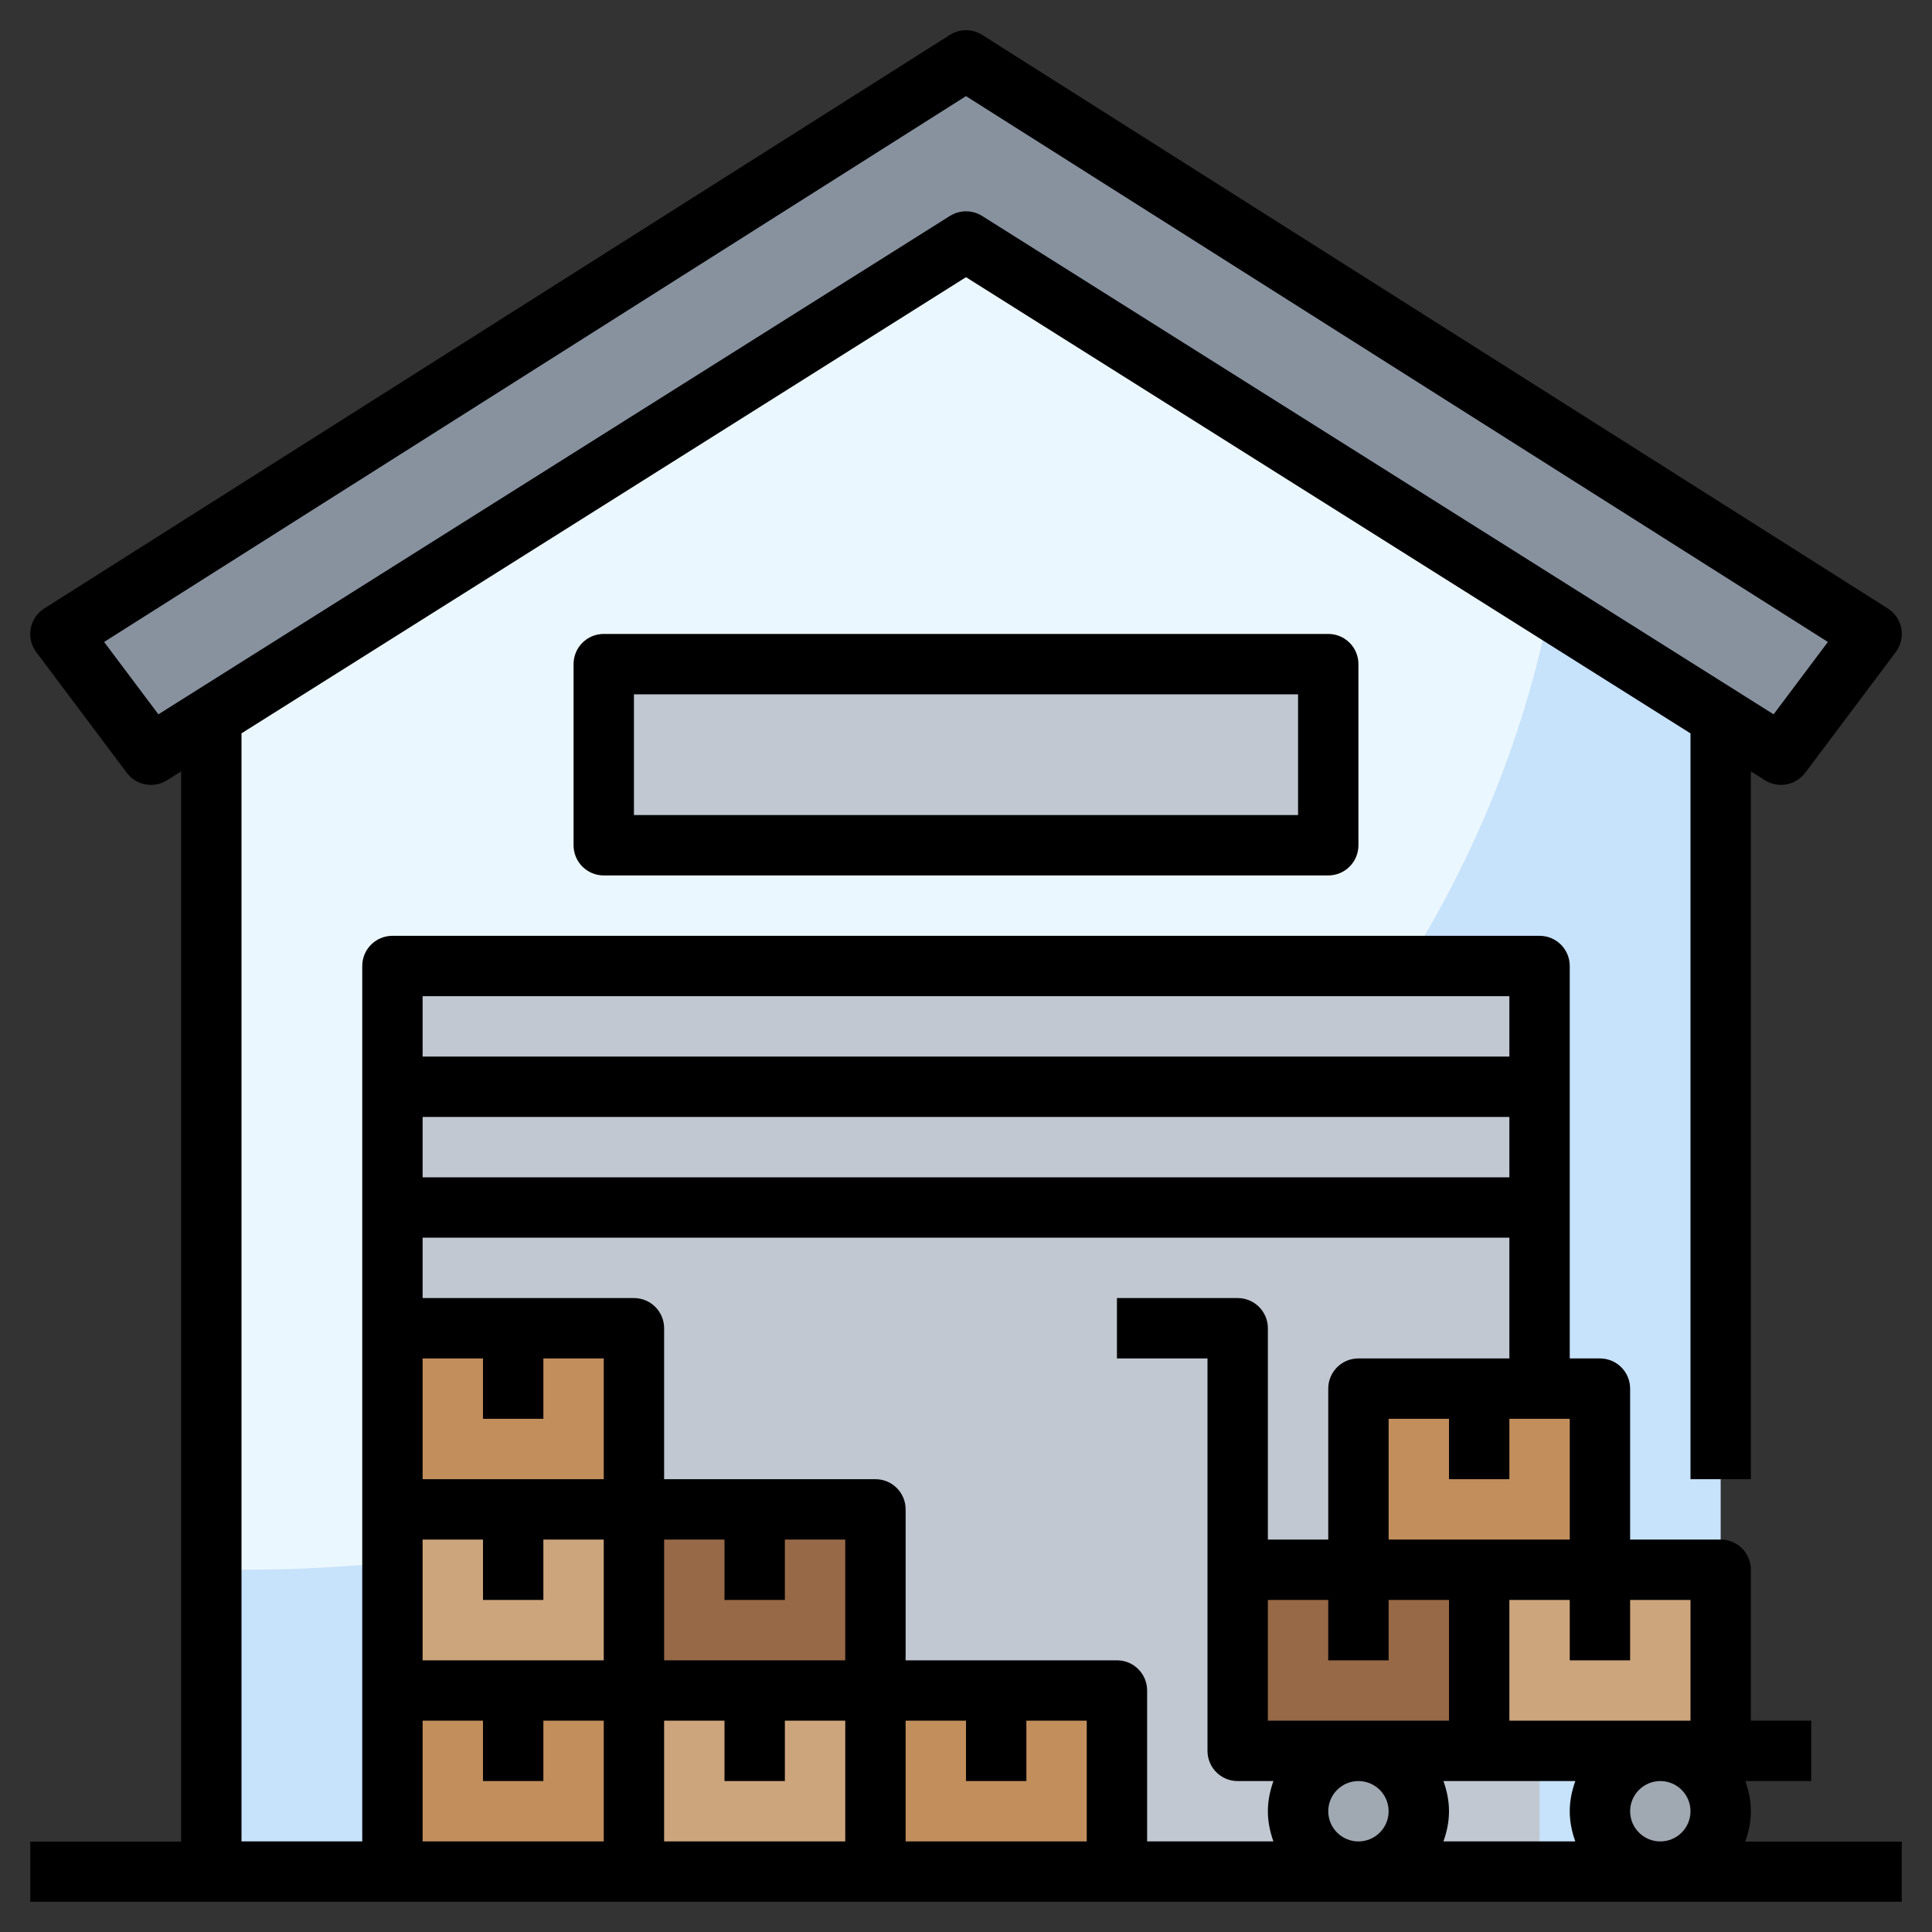<svg id="Layer_3" enable-background="new 0 0 64 64" height="512" viewBox="0 0 64 64" width="512" xmlns="http://www.w3.org/2000/svg"><rect x="0" y="0" width="64" height="64" fill="#333333" stroke="none"/><g><g><path d="m32 8-25 15.741v38.259h50v-38.259z" fill="#c7e2fb"/></g><path d="m32 8-25 15.741v28.237c.334.006.665.022 1 .022 21.699 0 39.717-13.748 43.328-31.83z" fill="#ebf7fe"/><path d="m13 32h38v30h-38z" fill="#c1c8d1"/><path d="m41 52h8v6h-8z" fill="#976947"/><path d="m49 52h8v6h-8z" fill="#cda57d"/><path d="m45 46h8v6h-8z" fill="#c18e5c"/><path d="m2 21 30-19 30 19-3 4-27-17-27 17z" fill="#88929f"/><path d="m13 44h8v6h-8z" fill="#c18e5c"/><path d="m13 50h8v6h-8z" fill="#cda57d"/><path d="m13 56h8v6h-8z" fill="#c18e5c"/><path d="m21 56h8v6h-8z" fill="#cda57d"/><path d="m29 56h8v6h-8z" fill="#c18e5c"/><path d="m21 50h8v6h-8z" fill="#976947"/><g><path d="m1 61h62v2h-62z" fill="#88929f"/></g><path d="m20 22h24v6h-24z" fill="#c1c8d1"/><circle cx="45" cy="60" fill="#a0a8b2" r="2"/><circle cx="55" cy="60" fill="#a0a8b2" r="2"/><g><path d="m57.816 61c.112-.314.184-.648.184-1s-.072-.686-.184-1h2.184v-2h-2v-5c0-.553-.447-1-1-1h-3v-5c0-.553-.447-1-1-1h-1v-13c0-.553-.447-1-1-1h-38c-.553 0-1 .447-1 1v29h-4v-36.707l24-15.111 24 15.112v24.706h2v-23.447l.467.294c.165.103.349.153.532.153.306 0 .605-.14.801-.4l3-4c.168-.223.234-.506.184-.78s-.213-.515-.448-.664l-30-19c-.326-.207-.744-.207-1.07 0l-30 19c-.235.149-.398.39-.448.664-.052.274.014.557.182.78l3 4c.312.417.892.524 1.333.247l.467-.294v35.447h-5v2h62v-2zm-52.569-37.337-1.798-2.397 28.551-18.082 28.551 18.082-1.798 2.397-26.22-16.51c-.163-.102-.348-.153-.533-.153s-.37.051-.533.153zm50.753 36.337c0 .552-.448 1-1 1s-1-.448-1-1 .448-1 1-1 1 .448 1 1zm-12 0c0-.552.448-1 1-1s1 .448 1 1-.448 1-1 1-1-.448-1-1zm-2-7h2v2h2v-2h2v4h-6zm5.816 6h4.369c-.113.314-.185.648-.185 1s.072.686.184 1h-4.369c.113-.314.185-.648.185-1s-.072-.686-.184-1zm8.184-2h-6v-4h2v2h2v-2h2zm-10-6v-4h2v2h2v-2h2v4zm-1-6c-.553 0-1 .447-1 1v5h-2v-7c0-.553-.447-1-1-1h-4v2h3v13c0 .553.447 1 1 1h1.184c-.112.314-.184.648-.184 1s.072.686.184 1h-4.184v-5c0-.553-.447-1-1-1h-7v-5c0-.553-.447-1-1-1h-7v-5c0-.553-.447-1-1-1h-7v-2h36v4zm-31 10v-4h2v2h2v-2h2v4zm4-8v-2h2v4h-6v-4h2v2zm8 6v-2h2v4h-6v-4h2v2zm-4 4h2v2h2v-2h2v4h-6zm8 0h2v2h2v-2h2v4h-6zm20-18h-36v-2h36zm0-6v2h-36v-2zm-36 24h2v2h2v-2h2v4h-6z"/><path d="m20 21c-.553 0-1 .447-1 1v6c0 .553.447 1 1 1h24c.553 0 1-.447 1-1v-6c0-.553-.447-1-1-1zm23 6h-22v-4h22z"/></g></g></svg>